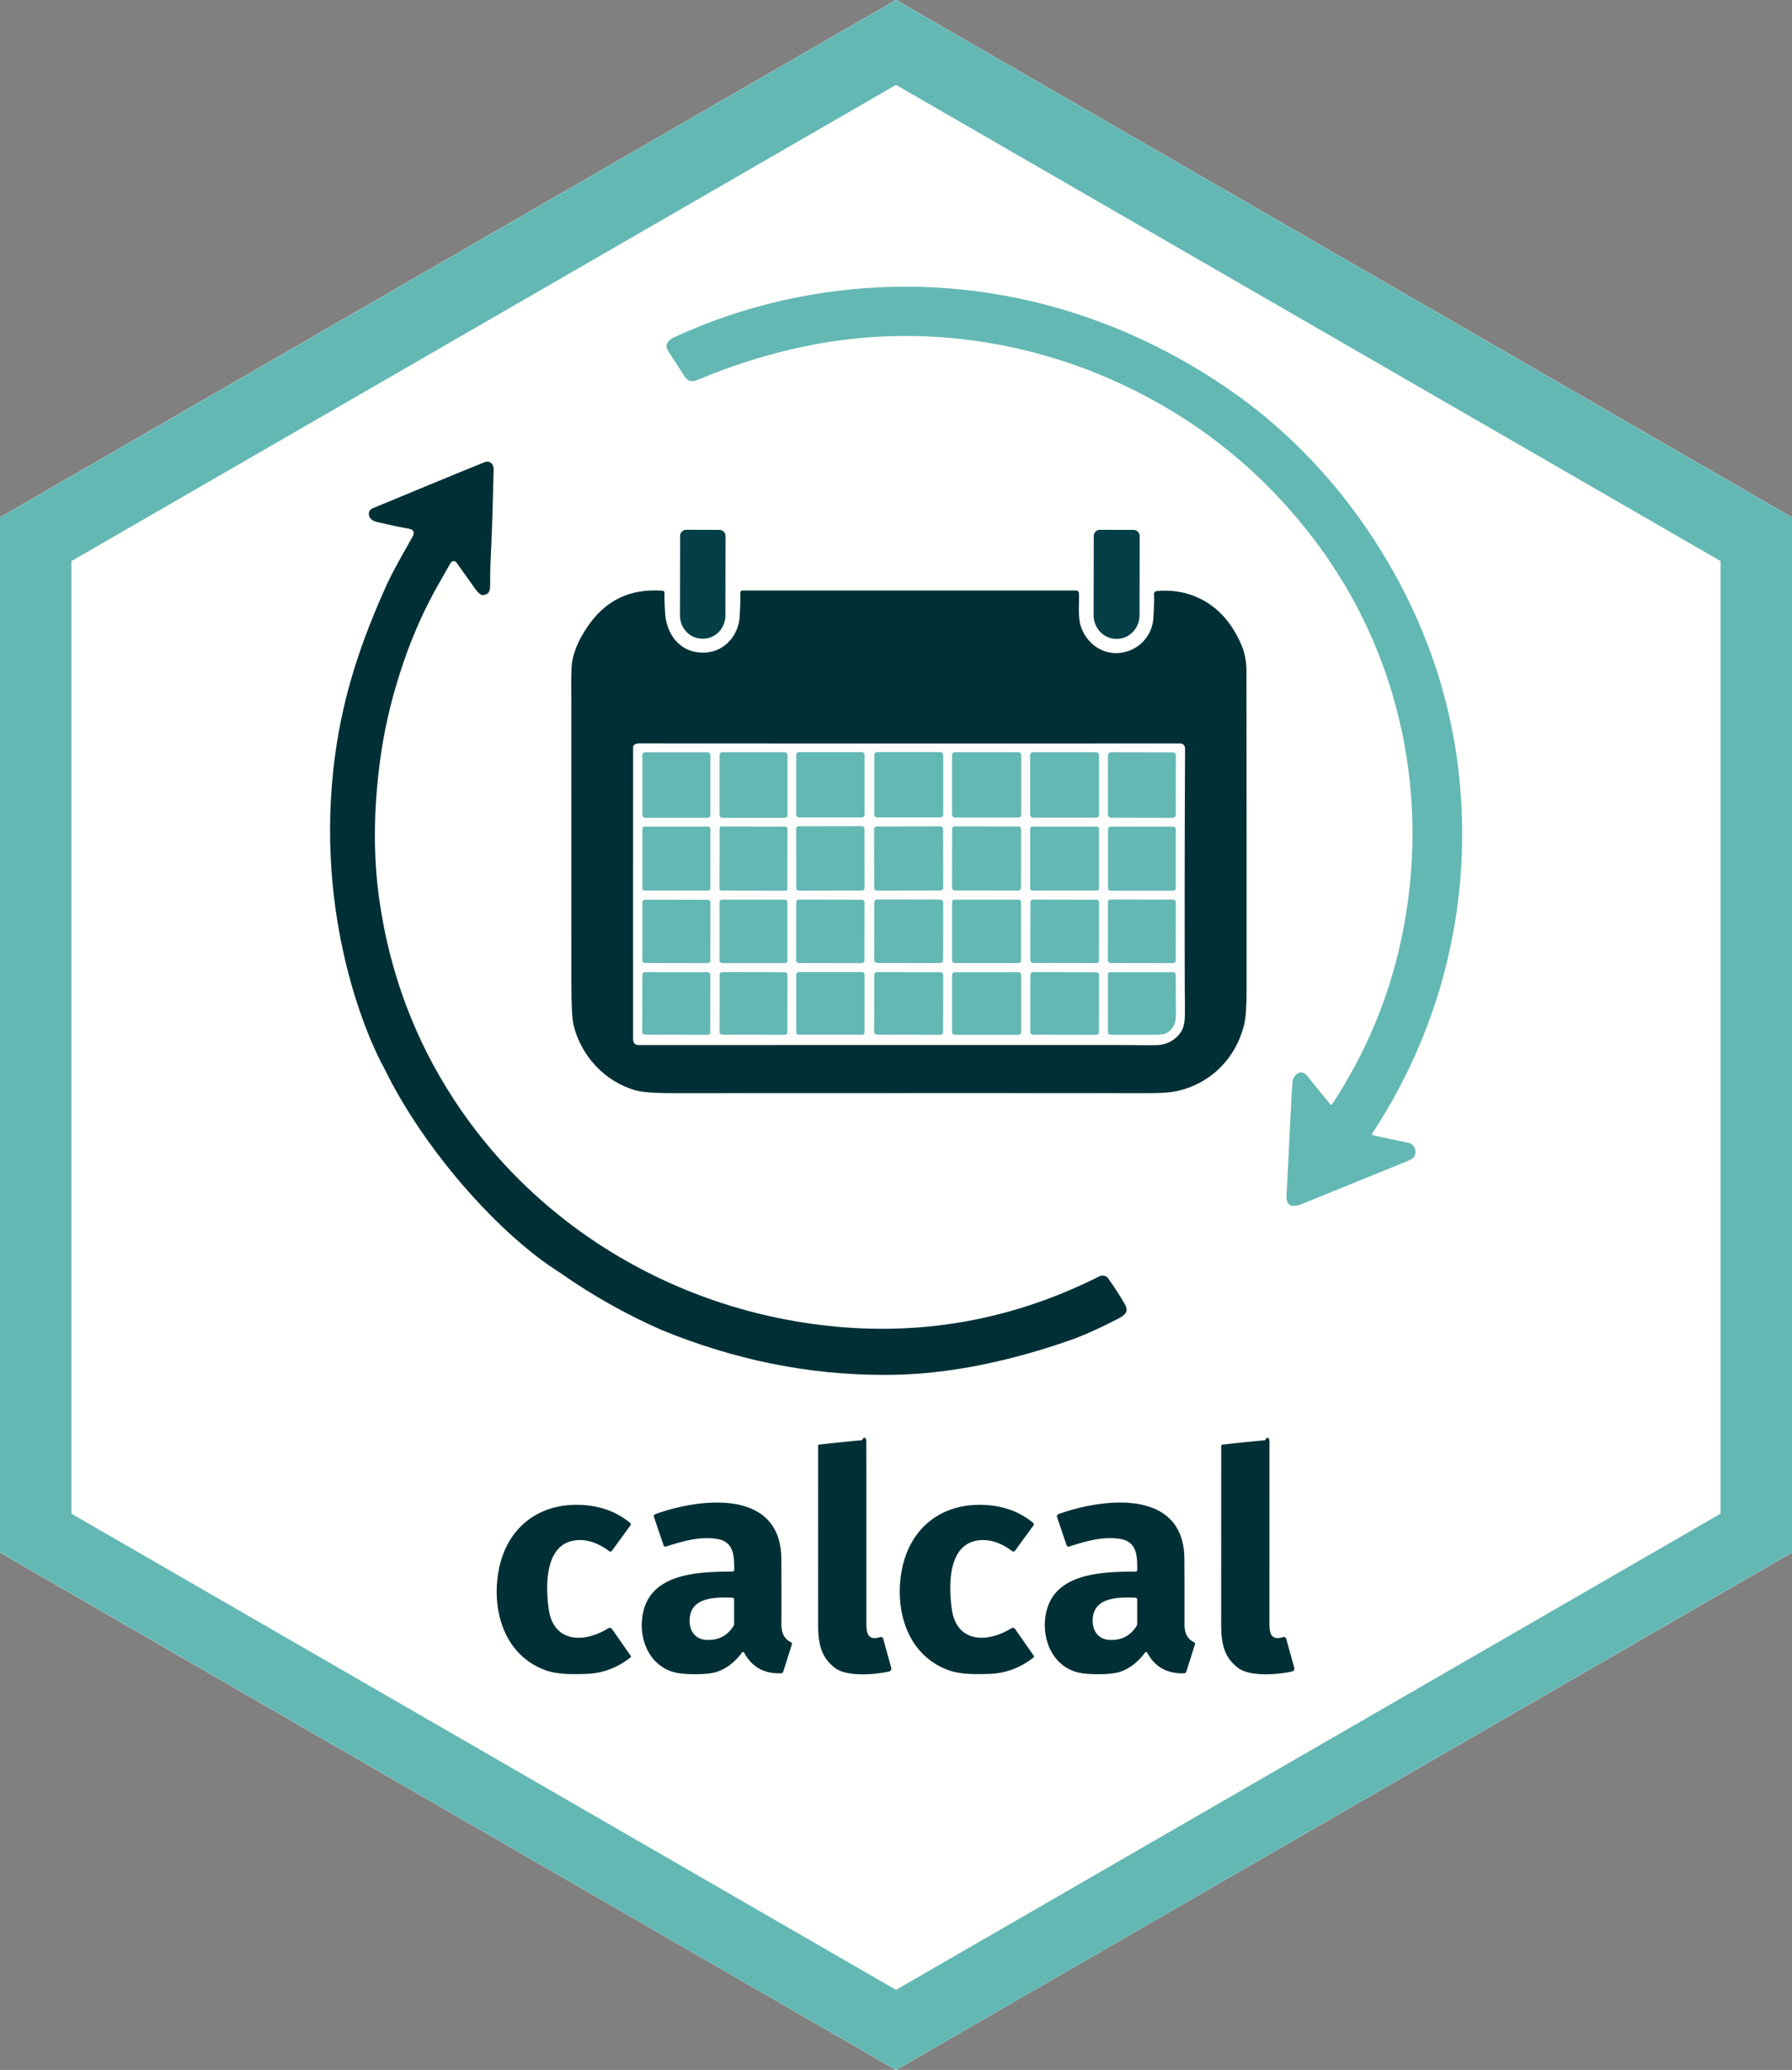 <?xml version="1.0" encoding="UTF-8" standalone="no"?>
<svg
   version="1.1"
   viewBox="0 0 1496.921 1728.547"
   id="svg47"
   sodipodi:docname="calcal.svg"
   inkscape:version="1.4.2 (1:1.4.2+202505120737+ebf0e940d0)"
   width="1496.921"
   height="1728.547"
   inkscape:export-filename="calcal-icon.png"
   inkscape:export-xdpi="7.695796"
   inkscape:export-ydpi="7.695796"
   xmlns:inkscape="http://www.inkscape.org/namespaces/inkscape"
   xmlns:sodipodi="http://sodipodi.sourceforge.net/DTD/sodipodi-0.dtd"
   xmlns="http://www.w3.org/2000/svg"
   xmlns:svg="http://www.w3.org/2000/svg">
  <rect x="0" y="0" width="1496.921" height="1728.547" fill="#808080" stroke="none"/>
  <defs
     id="defs47">
    <linearGradient
       id="gradient_1_"
       gradientUnits="userSpaceOnUse"
       x1="305.671"
       y1="404.726"
       x2="305.671"
       y2="134.417"
       gradientTransform="matrix(2.447,0,0,2.447,-0.203,-298.788)">
      <stop
         offset="0"
         style="stop-color:#FFFFFF;stop-opacity:0"
         id="stop1" />
      <stop
         offset="1"
         style="stop-color:#FFFFFF"
         id="stop2" />
    </linearGradient>
  </defs>
  <sodipodi:namedview
     id="namedview47"
     pagecolor="#ffffff"
     bordercolor="#000000"
     borderopacity="0.25"
     inkscape:showpageshadow="2"
     inkscape:pageopacity="0.0"
     inkscape:pagecheckerboard="0"
     inkscape:deskcolor="#d1d1d1"
     inkscape:zoom="0.28052773"
     inkscape:cx="1087.2366"
     inkscape:cy="1149.619"
     inkscape:window-width="1870"
     inkscape:window-height="1052"
     inkscape:window-x="0"
     inkscape:window-y="0"
     inkscape:window-maximized="1"
     inkscape:current-layer="g2" />
  <path
     id="fill"
     style="fill:#fffffd;fill-opacity:1;stroke-width:2.447"
     d="M 748.413,-0.086 C 498.907,143.952 249.404,287.993 -0.103,432.028 c 0,288.162 0,576.324 0,864.486 C 249.42,1440.561 498.94,1584.611 748.461,1728.661 997.981,1584.613 1247.501,1440.564 1497.024,1296.519 c 0,-288.163 0,-576.327 0,-864.491 C 1247.501,287.983 997.981,143.934 748.461,-0.115 Z" />
  <path
     id="gradient"
     opacity="0.2"
     fill="url(#gradient_1_)"
     d="M 747.46,30.079 144.685,379.042 c 90.473,182.358 326.114,312.376 602.552,312.376 277.289,0 513.532,-130.82 603.386,-314.062 z"
     style="display:inline;fill:url(#gradient_1_);stroke-width:2.447" />
  <path
     id="outline"
     fill="#ec6b00"
     d="M 1437.231,397.655 871.303,70.893 748.461,6.3887e-6 625.619,70.893 59.69,397.655 3.11127e-5,432.084 V 1296.455 L 59.688,1330.882 632.543,1661.725 l 115.918,66.822 115.916,-66.822 572.855,-330.836 59.69,-34.424 V 432.084 Z m 0,866.412 L 748.461,1661.725 59.69,1264.067 V 468.551 L 748.461,70.893 v 0 L 1437.231,468.551 Z"
     style="stroke-width:2.447;fill:#64b8b4;fill-opacity:1" />
  <g
     id="g7"
     transform="matrix(1.447,0,0,1.447,-433.047,-374.392)">
    <g
       id="g5">
      <path
         fill="#64b8b4"
         d="m 1067.308,896.129 c 0.248,0.302 0.722,0.272 0.94,-0.06 22.22,-33.7 36.5,-70.59 42.84,-110.67 11.88,-75.05 -5.75,-151.4 -51.25,-212.69 -30.493,-41.067 -69.113,-72.24 -115.86,-93.52 -53.09,-24.15 -112.97,-32.48 -170.94,-22.31 -25,4.39 -49.71,12.05 -71,21.09 -3.28,1.393 -5.77,0.773 -7.47,-1.86 -3.16,-4.887 -6.37,-9.853 -9.63,-14.9 -2.22,-3.43 0.09,-6.22 3.22,-7.68 40.07,-18.58 83.43,-28.35 127.42,-29.27 70.77,-1.49 139.22,20.84 197.08,61.96 48.05,34.15 85.67,83.36 107.9,137.34 14.953,36.287 22.553,74.473 22.8,114.56 0.39,62.37 -17.55,122.6 -52.05,174.96 -0.195,0.295 -0.03,0.696 0.32,0.78 5.6,1.28 12.42,2.733 20.46,4.36 3.75,0.76 5.44,5.05 3.61,8.04 -0.533,0.867 -2.06,1.813 -4.58,2.84 -34.273,13.907 -54.333,22.06 -60.18,24.46 -4.92,2.02 -9.3,1.84 -8.97,-4.74 1.411,-26.34 2.711,-57.074 3.43,-65.46 0.4,-4.56 5.13,-8.05 8.58,-3.65 4.193,5.34 8.637,10.813 13.33,16.42 z"
         id="path3"
         sodipodi:nodetypes="ccccccccccccccsccccccccc" />
      <path
         fill="#043f48"
         d="m 574.528,599.839 -11.75,-16.44 c -0.84,-1.175 -2.614,-1.084 -3.33,0.17 -2.8,4.94 -4.913,8.643 -6.34,11.11 -8.3,14.36 -15.283,29.843 -20.95,46.45 -6.013,17.627 -10.267,34.813 -12.76,51.56 -4.18,28.073 -5.263,57.69 -0.94,86.85 6.133,41.433 20.347,79.247 42.64,113.44 17.427,26.72 38.843,49.977 64.25,69.77 39.93,31.12 87.7,51.55 138.13,59.34 59.853,9.24 116.683,0.317 170.49,-26.77 2.454,-1.233 4.541,0.469 4.91,1 3.853,5.453 7.09,10.453 9.71,15 2.61,4.52 0.07,6.43 -3.94,8.52 -8.833,4.613 -17.23,8.453 -25.19,11.52 -34.436,12.241 -72.453,21.021 -109.37,20.85 -44.371,0.164 -87.732,-8.998 -128.8,-25.88 -20.72,-9.073 -40.383,-20.16 -58.99,-33.26 -33.828,-21.165 -77.787,-69.726 -101.21,-117.8 -8.198,-14.439 -41.253,-86.009 -28.31,-181.14 4.79,-35.048 15.021,-65.573 30.24,-99.02 1.987,-4.387 6.737,-13.157 14.25,-26.31 1.4,-2.45 1.14,-4.36 -1.74,-4.87 -5.393,-0.967 -11.607,-2.277 -18.64,-3.93 -1.73,-0.41 -3.81,-1.38 -4.41,-3.26 -0.727,-2.233 -0.013,-3.817 2.14,-4.75 21.509,-8.873 42.974,-17.869 64.55,-26.58 2.926,-0.939 4.929,0.972 5.08,3.84 -0.353,14.83 -0.714,29.668 -1.36,44.49 -0.453,8.3 -0.677,15.85 -0.67,22.65 0.01,3.73 -0.77,5.56 -4.54,5.82 -1.297,-0.382 -2.213,-1.454 -3.15,-2.37 z"
         id="path5"
         sodipodi:nodetypes="cccccscccccccccccccccccccccccccc"
         style="fill:#003036;fill-opacity:1" />
    </g>
    <g
       id="g4">
      <g
         id="g2">
        <path
           fill="#043f48"
           d="m 714.518,564.529 a 3.61,3.61 0 0 1 3.61,3.61 l -0.08,45.75 a 12.77,13.44 0.1 0 1 -12.79,13.42 h -0.7 a 12.77,13.44 0.1 0 1 -12.75,-13.46 l 0.08,-45.75 a 3.61,3.61 0 0 1 3.61,-3.61 z"
           id="path8" />
        <path
           fill="#043f48"
           d="m 953.618,564.549 a 3.58,3.58 0 0 1 3.58,3.58 l -0.08,45.59 a 12.99,13.71 0.1 0 1 -13.01,13.69 h -0.54 a 12.99,13.71 0.1 0 1 -12.97,-13.73 l 0.08,-45.59 a 3.58,3.58 0 0 1 3.58,-3.58 z"
           id="path9" />
        <path
           fill="#043f48"
           d="m 1015.818,630.689 c 2.013,4.593 3.02,9.737 3.02,15.43 0.093,78.767 0.12,140.18 0.08,184.24 -0.01,9.207 -0.46,15.687 -1.36,19.44 -4.74,19.8 -19.63,34.74 -39.75,38.81 -3.373,0.68 -8.643,1.013 -15.81,1 -41.793,-0.06 -133.337,-0.06 -274.63,0 -10.153,0 -17.11,-0.51 -20.87,-1.53 -17.9,-4.87 -31.71,-19.88 -36.06,-37.5 -0.887,-3.593 -1.327,-11.75 -1.32,-24.47 0.007,-54.333 0.025,-156.995 -0.01,-163.04 -0.035,-6.045 -0.173,-9.881 0.104,-18.494 0.287,-8.707 4.286,-16.709 8.866,-23.616 10.347,-15.607 24.648,-22.71 43.721,-21.31 0.643,0.048 1.134,0.6 1.11,1.25 -0.187,4.413 0.172,7.933 0.259,10.56 0.46,13.78 9.22,24.76 23.48,23.88 11.1,-0.68 19.06,-10.03 19.65,-20.99 0.24,-4.58 0.512,-9.073 0.325,-13.48 -0.028,-0.737 0.562,-1.351 1.3,-1.35 h 192.605 c 0.885,-4e-4 1.608,0.701 1.63,1.58 0.2,6.56 -0.72,14.05 1.16,19.43 4.1,11.77 16.22,18.22 27.94,13.71 8.22,-3.16 13.56,-10.66 13.9,-19.61 0.18,-4.667 0.547,-8.838 0.341,-13.058 -0.041,-0.891 0.631,-1.656 1.52,-1.73 9.04,-0.78 17.153,0.511 25.099,4.418 10.413,5.127 18.313,13.937 23.7,26.43 z"
           id="path11"
           sodipodi:nodetypes="cccccccccczcccccccccccccccccc"
           style="fill:#003036;fill-opacity:1" />
      </g>
      <g
         id="g3">
        <path
           fill="#fdfdfe"
           d="m 983.228,830.589 q 0.08,4.59 0.08,9.19 c -0.01,7.9 0.31,12.89 -4.99,17.68 q -4.83,4.35 -11.57,4.44 -6.98,0.1 -13.96,-0.04 -57.01,-0.06 -284.54,0.02 c -4.03,0.01 -3.5,-2.92 -3.5,-6.43 q -0.04,-93.29 0.02,-165.85 a 0.7,0.64 64.9 0 1 0.12,-0.39 q 1.01,-1.44 3.35,-1.44 143.73,0.1 312,0.02 3.19,0 3.17,3.35 -0.36,69.72 -0.18,139.45 z"
           id="path13" />
        <rect
           fill="#64b8b4"
           x="670.108"
           y="692.889"
           width="39.24"
           height="37.84"
           rx="1.51"
           id="rect13" />
        <rect
           fill="#64b8b4"
           x="714.638"
           y="692.859"
           width="39.24"
           height="37.88"
           rx="1.57"
           id="rect14" />
        <rect
           fill="#64b8b4"
           x="758.908"
           y="692.819"
           width="39.48"
           height="37.7"
           rx="1.48"
           id="rect15" />
        <rect
           fill="#64b8b4"
           x="893.968"
           y="692.849"
           width="39.78"
           height="37.8"
           rx="1.64"
           id="rect18" />
        <rect
           fill="#64b8b4"
           x="803.978"
           y="692.799"
           width="39.82"
           height="37.7"
           rx="1.69"
           id="rect16" />
        <rect
           fill="#64b8b4"
           x="848.898"
           y="692.849"
           width="39.92"
           height="37.72"
           rx="1.54"
           id="rect17" />
        <rect
           fill="#64b8b4"
           x="940.099"
           y="691.235"
           transform="rotate(0.1)"
           width="39.2"
           height="37.8"
           rx="1.79"
           id="rect19" />
        <rect
           fill="#64b8b4"
           x="670.128"
           y="735.789"
           width="39.22"
           height="36.92"
           rx="1.28"
           id="rect20" />
        <rect
           fill="#64b8b4"
           x="757.601"
           y="736.937"
           transform="rotate(-0.1)"
           width="39.42"
           height="37.14"
           rx="1.34"
           id="rect21" />
        <rect
           fill="#64b8b4"
           x="802.581"
           y="737.126"
           transform="rotate(-0.1)"
           width="39.86"
           height="37.02"
           rx="1.53"
           id="rect22" />
        <rect
           fill="#64b8b4"
           x="850.233"
           y="734.181"
           transform="rotate(0.1)"
           width="39.82"
           height="36.98"
           rx="1.43"
           id="rect23" />
        <rect
           fill="#64b8b4"
           x="715.963"
           y="734.496"
           transform="rotate(0.1)"
           width="39.18"
           height="36.96"
           rx="1.16"
           id="rect24" />
        <rect
           fill="#64b8b4"
           x="893.978"
           y="735.789"
           width="39.74"
           height="36.92"
           rx="1.16"
           id="rect25" />
        <rect
           fill="#64b8b4"
           x="938.908"
           y="735.829"
           width="39.14"
           height="36.92"
           rx="1.37"
           id="rect26" />
        <rect
           fill="#64b8b4"
           x="671.507"
           y="776.784"
           transform="rotate(0.1)"
           width="39.24"
           height="36.54"
           rx="1.4"
           id="rect27" />
        <rect
           fill="#64b8b4"
           x="714.648"
           y="777.949"
           width="39.16"
           height="36.6"
           rx="1.31"
           id="rect28" />
        <rect
           fill="#64b8b4"
           x="760.277"
           y="776.579"
           transform="rotate(0.1)"
           width="39.42"
           height="36.6"
           rx="1.47"
           id="rect29" />
        <rect
           fill="#64b8b4"
           x="805.326"
           y="776.41"
           transform="rotate(0.1)"
           width="39.82"
           height="36.66"
           rx="1.68"
           id="rect30" />
        <rect
           fill="#64b8b4"
           x="848.918"
           y="777.939"
           width="39.8"
           height="36.58"
           rx="1.39"
           id="rect31" />
        <rect
           fill="#64b8b4"
           x="895.476"
           y="776.353"
           transform="rotate(0.1)"
           width="39.62"
           height="36.54"
           rx="1.46"
           id="rect32" />
        <rect
           fill="#64b8b4"
           x="940.237"
           y="776.235"
           transform="rotate(0.1)"
           width="39.2"
           height="36.62"
           rx="1.44"
           id="rect33" />
        <rect
           fill="#64b8b4"
           x="671.53"
           y="818.624"
           transform="rotate(0.1)"
           width="39.24"
           height="36.08"
           rx="1.43"
           id="rect34" />
        <rect
           fill="#64b8b4"
           x="716.139"
           y="818.506"
           transform="rotate(0.1)"
           width="39.16"
           height="36.12"
           rx="1.43"
           id="rect35" />
        <rect
           fill="#64b8b4"
           x="758.908"
           y="819.779"
           width="39.46"
           height="36.12"
           rx="1.35"
           id="rect36" />
        <rect
           fill="#64b8b4"
           x="805.389"
           y="818.37"
           transform="rotate(0.1)"
           width="39.82"
           height="36.1"
           rx="1.59"
           id="rect37" />
        <rect
           fill="#64b8b4"
           x="848.918"
           y="819.829"
           width="39.88"
           height="36.12"
           rx="1.4"
           id="rect38" />
        <rect
           fill="#64b8b4"
           x="895.529"
           y="818.213"
           transform="rotate(0.1)"
           width="39.64"
           height="36.12"
           rx="1.5"
           id="rect39"
           inkscape:label="rect39" />
        <path
           fill="#64b8b4"
           d="m 939.268,855.549 a 0.61,0.62 9.3 0 1 -0.41,-0.58 v -33.86 a 1.29,1.29 0 0 1 1.29,-1.29 h 36.32 a 1.55,1.55 0 0 1 1.55,1.53 q 0.03,4.58 0.09,23.55 0.02,7.28 -5.99,10.31 -1.52,0.76 -8.87,0.73 -4.21,-0.02 -22,-0.02 -0.96,0 -1.98,-0.37 z"
           id="path39" />
      </g>
    </g>
  </g>
  <g
     id="g6"
     transform="matrix(0.608,0,0,0.608,257.217,555.583)">
    <path
       fill="#003036"
       d="m 762.149,1062.592 q 0,-0.712 1.543,-1.226 2.096,-0.712 2.769,0.633 0.751,1.543 0.751,4.944 0.04,29.113 0.04,248.57 c 0,15.11 2.611,24.208 18.987,19.303 a 3.283,3.323 73.7 0 1 4.153,2.255 l 11.036,39.912 a 4.074,4.074 0 0 1 -3.006,5.063 c -19.145,4.391 -57.752,7.595 -74.168,-4.826 -19.976,-15.15 -23.338,-34.73 -23.298,-61.035 q 0.039,-72.031 0,-244.139 a 1.661,1.661 0 0 1 1.503,-1.661 q 28.124,-3.164 58.187,-6.052 1.582,-0.158 1.503,-1.74 z"
       id="path36"
       style="stroke-width:3.956" />
    <path
       fill="#003036"
       d="m 1315.973,1062.672 q 0,-0.712 1.543,-1.226 2.096,-0.712 2.769,0.633 0.752,1.543 0.752,4.944 0,29.113 -0.04,248.451 c 0,15.11 2.571,24.208 18.947,19.303 a 3.283,3.323 73.7 0 1 4.153,2.255 l 11.036,39.912 a 4.074,4.074 0 0 1 -3.006,5.063 c -19.145,4.351 -57.752,7.555 -74.128,-4.865 -19.976,-15.15 -23.338,-34.73 -23.299,-60.995 q 0.079,-72.031 0.079,-244.06 a 1.661,1.661 0 0 1 1.503,-1.661 q 28.124,-3.125 58.187,-6.013 1.582,-0.158 1.503,-1.74 z"
       id="path37"
       style="stroke-width:3.956" />
    <path
       id="path38"
       d="m 559.524,1149.998 c -28.482,0.38 -58.591,7.383 -82.102,15.838 a 3.204,3.244 70.9 0 0 -1.978,4.033 l 13.172,38.845 a 2.65,2.65 0 0 0 3.369,1.7 c 23.18,-7.436 46.674,-14.202 69.973,-10.484 23.615,3.718 23.654,23.692 23.734,42.6 a 2.176,2.215 0 0 1 -2.179,2.217 c -43.432,0.396 -109.525,0.993 -122.538,54.235 -9.137,37.578 8.933,80.812 51.021,85.756 13.133,1.543 37.424,1.816 49.607,-2.14 13.133,-4.272 24.751,-13.16 34.851,-26.662 a 1.701,1.701 0 0 1 2.882,0.202 c 10.548,19.752 27.534,29.205 50.951,28.361 a 2.967,3.006 7.7 0 0 2.727,-2.094 l 11.828,-37.423 a 2.769,2.769 0 0 0 -1.46,-3.361 c -8.597,-4.035 -12.882,-12.157 -12.856,-24.367 0.107,-33.992 0.059,-64.001 -0.123,-90.029 -0.445,-60.1 -43.408,-77.861 -90.878,-77.227 z m 23.556,130.666 a 2.611,2.571 1.4 0 1 2.496,2.573 v 33.229 a 5.854,5.894 61.4 0 1 -0.951,3.198 c -8.702,13.713 -21.334,20.02 -37.895,18.913 -14.794,-1.028 -22.549,-12.502 -22.312,-26.94 0.514,-31.842 34.77,-31.803 58.662,-30.972 z"
       style="fill:#003036;fill-opacity:1;stroke-width:3.956" />
    <path
       id="path39-3"
       d="m 1113.307,1149.998 c -28.482,0.38 -58.591,7.383 -82.102,15.838 a 3.204,3.244 70.9 0 0 -1.978,4.033 l 13.172,38.845 a 2.65,2.65 0 0 0 3.369,1.7 c 23.18,-7.436 46.674,-14.202 69.973,-10.484 23.615,3.718 23.654,23.692 23.733,42.6 a 2.176,2.215 0 0 1 -2.179,2.217 c -43.432,0.396 -109.525,0.993 -122.538,54.235 -9.137,37.578 8.933,80.812 51.021,85.756 13.133,1.543 37.424,1.816 49.607,-2.14 13.133,-4.272 24.751,-13.16 34.851,-26.662 a 1.701,1.701 0 0 1 2.882,0.202 c 10.548,19.752 27.534,29.205 50.951,28.361 a 2.967,3.006 7.7 0 0 2.727,-2.094 l 11.828,-37.423 a 2.769,2.769 0 0 0 -1.46,-3.361 c -8.597,-4.035 -12.882,-12.157 -12.856,-24.367 0.107,-33.992 0.059,-64.001 -0.123,-90.029 -0.445,-60.1 -43.408,-77.861 -90.878,-77.227 z m 23.556,130.666 a 2.611,2.571 1.4 0 1 2.495,2.573 v 33.229 a 5.894,5.894 0 0 1 -0.951,3.198 c -8.702,13.713 -21.334,20.02 -37.895,18.913 -14.834,-1.028 -22.588,-12.502 -22.35,-26.94 0.514,-31.842 34.808,-31.803 58.7,-30.972 z"
       style="fill:#003036;fill-opacity:1;stroke-width:3.956" />
    <path
       fill="#003036"
       d="m 413.78,1216.663 q -21.4,-15.981 -42.167,-15.11 c -46.162,1.938 -45.489,61.074 -40.743,94.895 6.408,46.004 48.258,47.032 81.802,26.226 a 3.876,3.876 0 0 1 5.182,1.068 l 25.672,36.787 a 1.582,1.622 53 0 1 -0.316,2.175 q -27.373,21.558 -60.758,22.626 c -18.156,0.554 -39.319,0.949 -55.734,-4.944 -57.91,-20.846 -75.156,-84.254 -64.318,-138.881 11.036,-55.616 52.847,-89.832 110.005,-88.368 q 41.613,1.028 70.331,24.802 a 2.492,2.452 38.4 0 1 0.396,3.362 l -25.316,34.73 a 2.888,2.888 0 0 1 -4.035,0.633 z"
       id="path40"
       style="stroke-width:3.956" />
    <path
       fill="#003036"
       d="m 971.598,1216.03 a 2.888,2.888 0 0 1 -4.035,0.633 q -21.4,-15.981 -42.167,-15.11 c -46.162,1.938 -45.489,61.074 -40.743,94.895 6.408,46.004 48.258,47.032 81.802,26.226 a 3.876,3.876 0 0 1 5.182,1.068 l 25.672,36.787 a 1.582,1.622 53 0 1 -0.317,2.175 q -27.373,21.558 -60.758,22.626 c -18.156,0.554 -39.319,0.949 -55.734,-4.944 -57.91,-20.846 -75.156,-84.254 -64.318,-138.881 11.036,-55.616 52.847,-89.832 110.005,-88.368 q 41.613,1.028 70.331,24.802 a 2.492,2.452 38.4 0 1 0.396,3.362 z"
       id="path41"
       style="stroke-width:3.956" />
  </g>
</svg>
